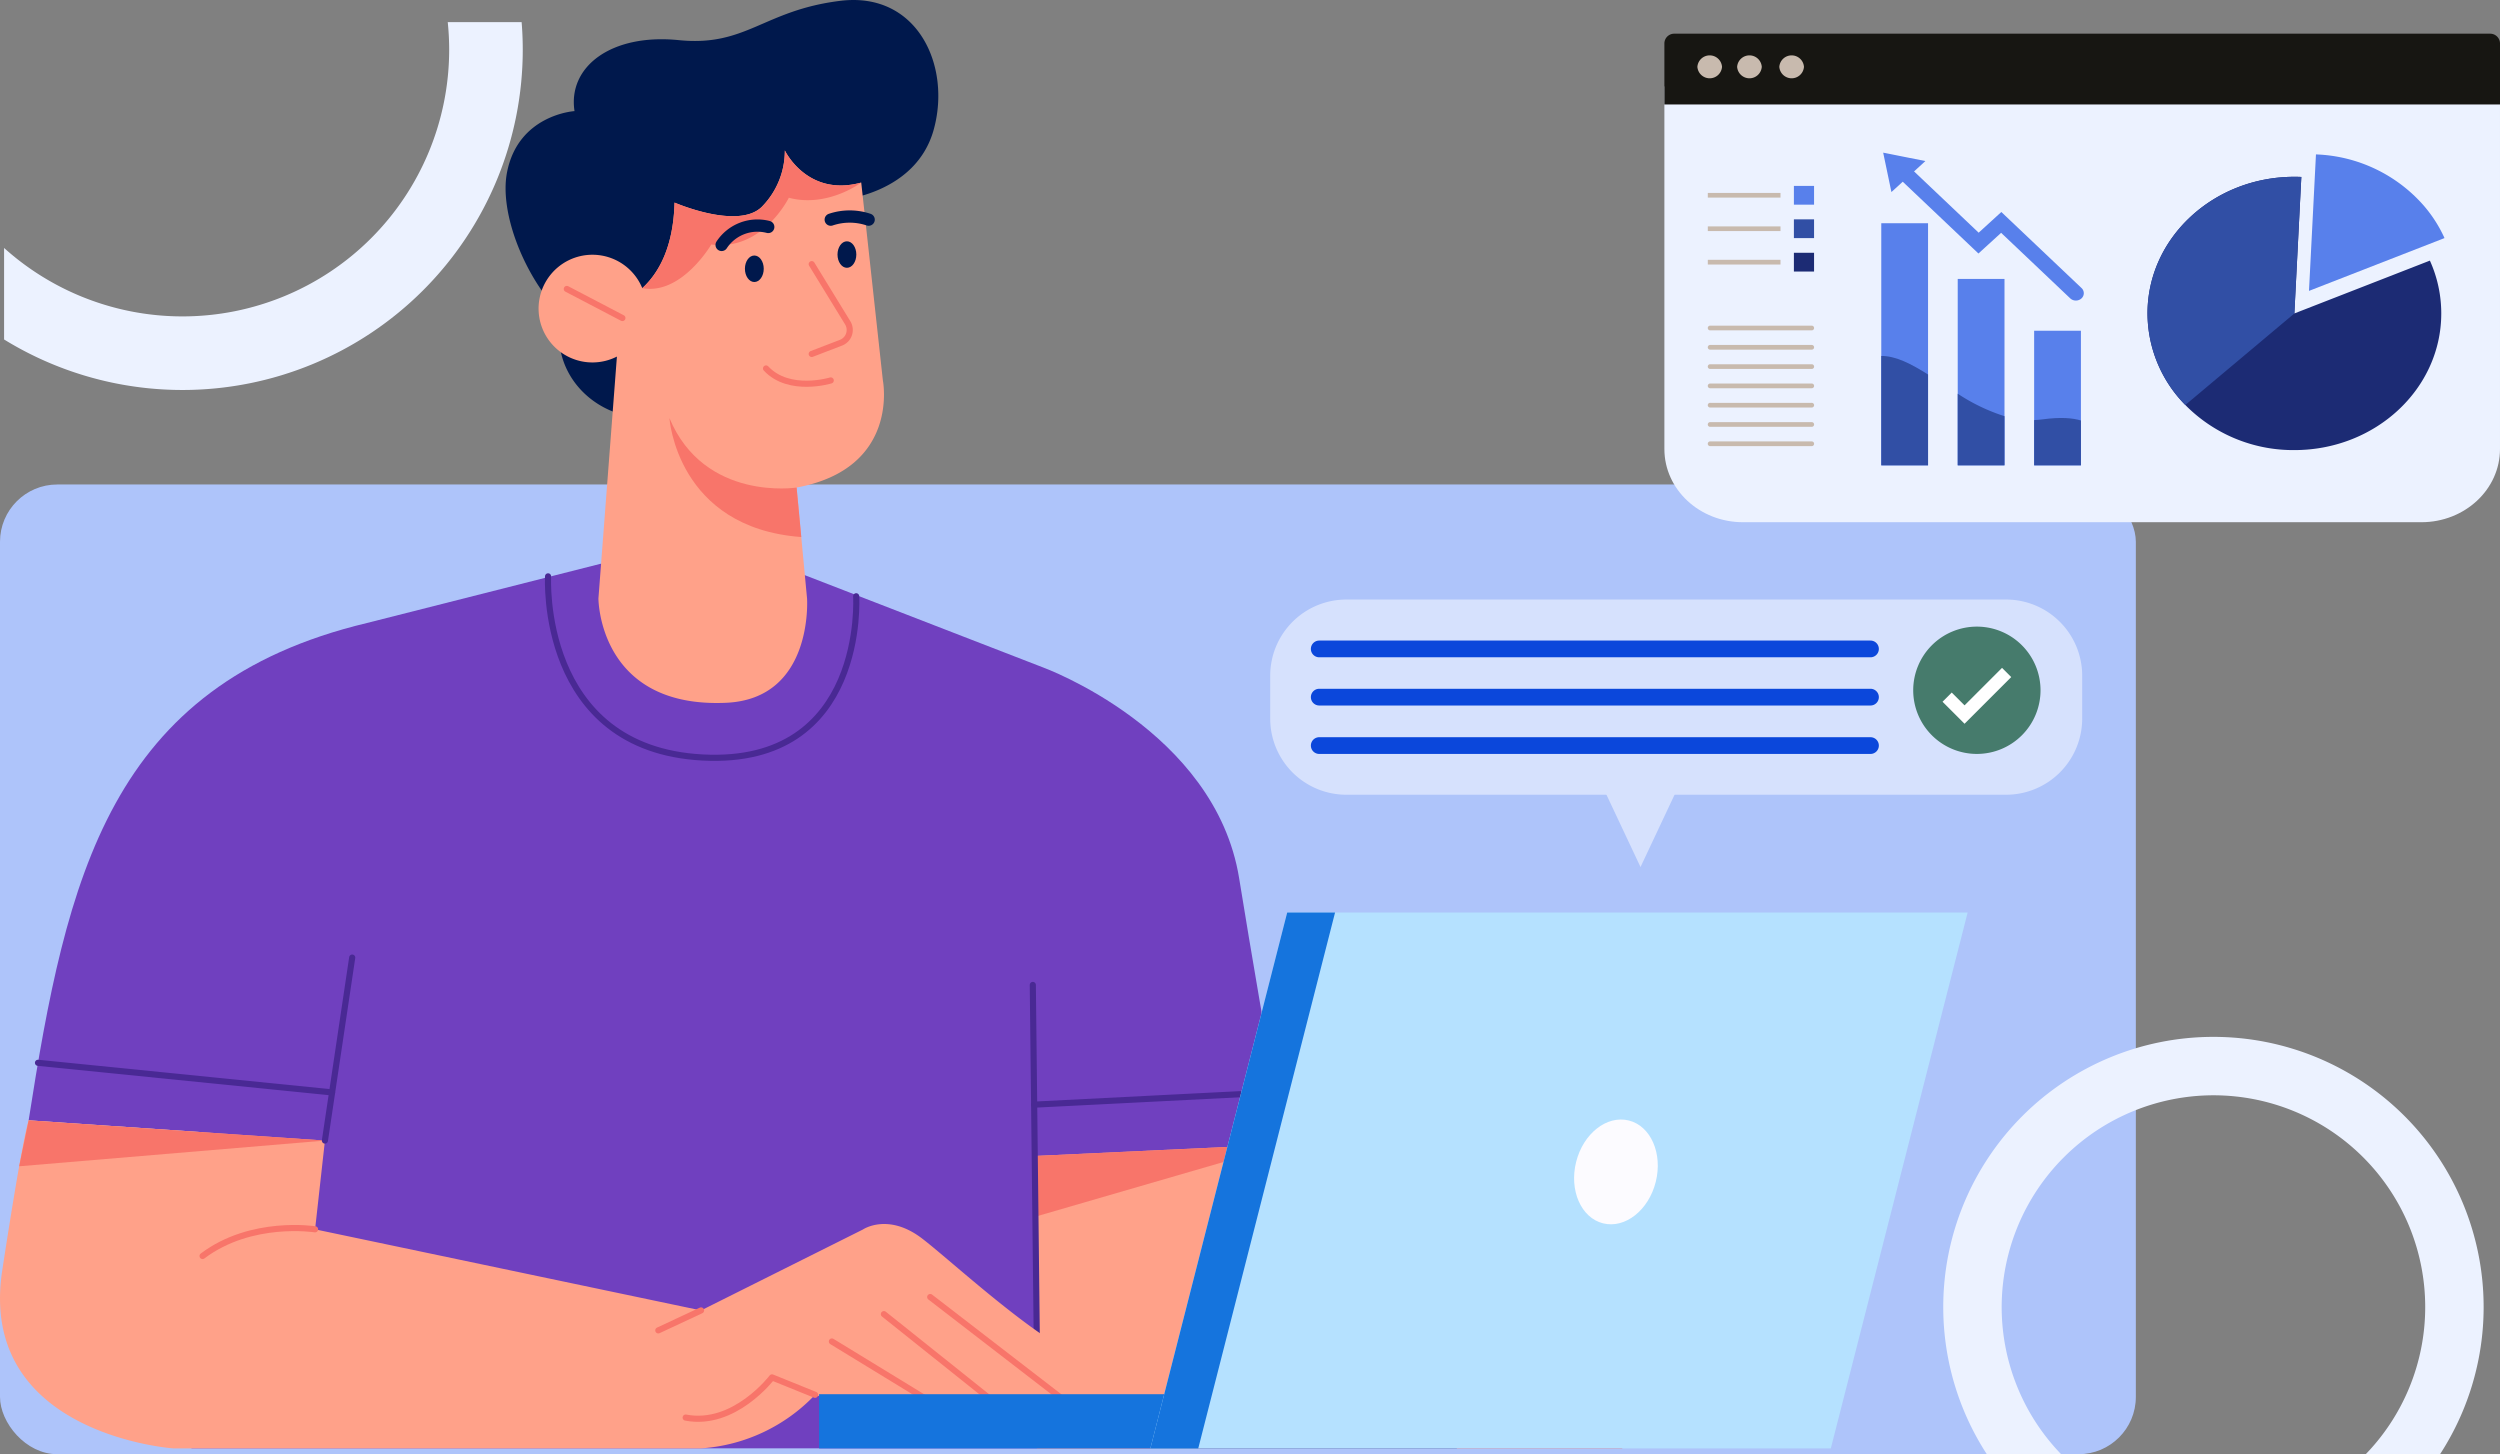 <svg xmlns="http://www.w3.org/2000/svg" xmlns:xlink="http://www.w3.org/1999/xlink" width="611" height="355.409" viewBox="0 0 611 355.409">
  <rect x="0" y="0" width="611" height="355.409" fill="#808080" stroke="none"/>
  <defs>
    <clipPath id="clip-path">
      <rect id="Rectángulo_382961" data-name="Rectángulo 382961" width="204.224" height="119.395" fill="none"/>
    </clipPath>
    <clipPath id="clip-path-2">
      <rect id="Rectángulo_382962" data-name="Rectángulo 382962" width="198.448" height="65.38" fill="#d6e1fd"/>
    </clipPath>
    <clipPath id="clip-path-3">
      <rect id="Rectángulo_382872" data-name="Rectángulo 382872" width="610" height="332" rx="14" transform="translate(179 10890)" fill="#a854f3"/>
    </clipPath>
    <clipPath id="clip-path-4">
      <rect id="Rectángulo_400952" data-name="Rectángulo 400952" width="610" height="350" transform="translate(180 10727)" fill="#fff" stroke="#707070" stroke-width="1"/>
    </clipPath>
    <clipPath id="clip-path-5">
      <rect id="Rectángulo_382954" data-name="Rectángulo 382954" width="480.891" height="353.982" fill="none"/>
    </clipPath>
  </defs>
  <g id="Grupo_1073743" data-name="Grupo 1073743" transform="translate(-179 -10866.591)">
    <g id="Grupo_1073727" data-name="Grupo 1073727" transform="translate(25 115.453)">
      <rect id="Rectángulo_382872-2" data-name="Rectángulo 382872" width="522" height="237" rx="14" transform="translate(154 10869.547)" fill="#aec4fa"/>
    </g>
    <g id="Grupo_1073738" data-name="Grupo 1073738" transform="translate(585.776 10874.826)">
      <g id="Grupo_1073737" data-name="Grupo 1073737" clip-path="url(#clip-path)">
        <path id="Trazado_824517" data-name="Trazado 824517" d="M19.221,114.962H185c10.616,0,19.221-8.006,19.221-17.882V8.451H0V97.08c0,9.876,8.6,17.882,19.221,17.882" transform="translate(0 4.433)" fill="#ecf2ff"/>
        <path id="Trazado_824518" data-name="Trazado 824518" d="M8.759,56.337A32.006,32.006,0,0,0,18,78.71,37.048,37.048,0,0,0,44.657,89.733c19.83,0,35.9-14.949,35.9-33.4a31.332,31.332,0,0,0-2.781-12.909L44.657,56.337l1.7-33.356c-.557-.03-1.129-.04-1.7-.04-19.824,0-35.9,14.952-35.9,33.4" transform="translate(109.312 12.034)" fill="#1c2b74"/>
        <path id="Trazado_824519" data-name="Trazado 824519" d="M9.98,19.352A36.714,36.714,0,0,1,36.442,32,32.939,32.939,0,0,1,41.4,39.8L8.277,52.708Z" transform="translate(149.264 10.151)" fill="#5880eb"/>
        <rect id="Rectángulo_382955" data-name="Rectángulo 382955" width="4.929" height="4.586" transform="translate(31.652 45.373)" fill="#314fa5"/>
        <path id="Trazado_824520" data-name="Trazado 824520" d="M107.359,32.037h17.664a.051.051,0,0,0,.052-.05V30.938a.05.05,0,0,0-.052-.049H107.359a.052.052,0,0,0-.054.049v1.049a.053.053,0,0,0,.054.05" transform="translate(-96.694 16.203)" fill="#c8baae"/>
        <rect id="Rectángulo_382956" data-name="Rectángulo 382956" width="4.929" height="4.586" transform="translate(31.652 37.2)" fill="#5880eb"/>
        <path id="Trazado_824521" data-name="Trazado 824521" d="M107.359,26.675h17.664a.051.051,0,0,0,.052-.05V25.577a.05.05,0,0,0-.052-.05H107.359a.052.052,0,0,0-.054.05v1.047a.053.053,0,0,0,.054.05" transform="translate(-96.694 13.391)" fill="#c8baae"/>
        <rect id="Rectángulo_382957" data-name="Rectángulo 382957" width="4.929" height="4.586" transform="translate(31.652 53.543)" fill="#1c2b74"/>
        <path id="Trazado_824522" data-name="Trazado 824522" d="M107.359,37.4h17.664a.051.051,0,0,0,.052-.05V36.3a.05.05,0,0,0-.052-.049H107.359a.052.052,0,0,0-.054.049v1.049a.053.053,0,0,0,.054.05" transform="translate(-96.694 19.015)" fill="#c8baae"/>
        <path id="Trazado_824523" data-name="Trazado 824523" d="M102.918,47.952h24.736a.576.576,0,1,0,0-1.148H102.918a.576.576,0,1,0,0,1.148" transform="translate(-91.689 24.552)" fill="#c8baae"/>
        <path id="Trazado_824524" data-name="Trazado 824524" d="M102.918,51.045h24.736a.576.576,0,1,0,0-1.148H102.918a.576.576,0,1,0,0,1.148" transform="translate(-91.689 26.175)" fill="#c8baae"/>
        <path id="Trazado_824525" data-name="Trazado 824525" d="M102.918,54.138h24.736a.576.576,0,1,0,0-1.148H102.918a.576.576,0,1,0,0,1.148" transform="translate(-91.689 27.797)" fill="#c8baae"/>
        <path id="Trazado_824526" data-name="Trazado 824526" d="M102.918,57.231h24.736a.576.576,0,1,0,0-1.148H102.918a.576.576,0,1,0,0,1.148" transform="translate(-91.689 29.42)" fill="#c8baae"/>
        <path id="Trazado_824527" data-name="Trazado 824527" d="M102.918,60.324h24.736a.576.576,0,1,0,0-1.148H102.918a.576.576,0,1,0,0,1.148" transform="translate(-91.689 31.042)" fill="#c8baae"/>
        <path id="Trazado_824528" data-name="Trazado 824528" d="M102.918,63.417h24.736a.576.576,0,1,0,0-1.148H102.918a.576.576,0,1,0,0,1.148" transform="translate(-91.689 32.665)" fill="#c8baae"/>
        <path id="Trazado_824529" data-name="Trazado 824529" d="M102.918,66.51h24.736a.576.576,0,1,0,0-1.148H102.918a.576.576,0,1,0,0,1.148" transform="translate(-91.689 34.287)" fill="#c8baae"/>
        <path id="Trazado_824530" data-name="Trazado 824530" d="M29.629,56.337A32.006,32.006,0,0,0,38.875,78.71L65.527,56.337l1.7-33.356c-.557-.03-1.129-.04-1.7-.04-19.824,0-35.9,14.952-35.9,33.4" transform="translate(88.442 12.034)" fill="#314fa5"/>
        <rect id="Rectángulo_382958" data-name="Rectángulo 382958" width="11.43" height="45.562" transform="translate(71.691 59.934)" fill="#5880eb"/>
        <path id="Trazado_824531" data-name="Trazado 824531" d="M85.331,63.205A45.863,45.863,0,0,1,73.9,57.712v17.51h11.43Z" transform="translate(-2.21 30.274)" fill="#314fa5"/>
        <rect id="Rectángulo_382959" data-name="Rectángulo 382959" width="11.43" height="32.901" transform="translate(90.37 72.596)" fill="#5880eb"/>
        <path id="Trazado_824532" data-name="Trazado 824532" d="M64.615,61.936q-1.067.144-2.114.18V73.181h11.43V62.219c-2.024-.619-4.982-.872-9.316-.284" transform="translate(27.871 32.315)" fill="#314fa5"/>
        <rect id="Rectángulo_382960" data-name="Rectángulo 382960" width="11.43" height="59.174" transform="translate(53.009 46.323)" fill="#5880eb"/>
        <path id="Trazado_824533" data-name="Trazado 824533" d="M85.3,51.655V78.4h11.43V56.2c-4.062-2.566-7.849-4.554-11.43-4.54" transform="translate(-32.292 27.097)" fill="#314fa5"/>
        <path id="Trazado_824534" data-name="Trazado 824534" d="M62.075,19.069l10.314,2.058-2.769,2.528L85.41,38.632l5.542-5.057,19.6,18.586a1.713,1.713,0,0,1-.026,2.545,2.039,2.039,0,0,1-2.735-.024L90.9,38.663,85.357,43.72l-18.5-17.546L64.089,28.7Z" transform="translate(-8.602 10.003)" fill="#5880eb"/>
        <path id="Trazado_824535" data-name="Trazado 824535" d="M0,17.293H204.224V2.314A2.406,2.406,0,0,0,201.736,0H2.488A2.4,2.4,0,0,0,0,2.314Z" transform="translate(0 0)" fill="#171612"/>
        <path id="Trazado_824536" data-name="Trazado 824536" d="M103.8,6.277a3.02,3.02,0,0,0,6.024,0,3.02,3.02,0,0,0-6.024,0" transform="translate(-75.71 1.822)" fill="#c8baae"/>
        <path id="Trazado_824537" data-name="Trazado 824537" d="M116.028,6.277a3.02,3.02,0,0,0,6.024,0,3.02,3.02,0,0,0-6.024,0" transform="translate(-107.965 1.822)" fill="#c8baae"/>
        <path id="Trazado_824538" data-name="Trazado 824538" d="M110.1,6.277a3.02,3.02,0,0,0,6.024,0,3.02,3.02,0,0,0-6.024,0" transform="translate(-92.321 1.822)" fill="#c8baae"/>
      </g>
    </g>
    <g id="Grupo_1073741" data-name="Grupo 1073741" transform="translate(-263.56 288.12)">
      <g id="Grupo_1073740" data-name="Grupo 1073740" transform="translate(753 10725)">
        <g id="Grupo_1073739" data-name="Grupo 1073739" transform="translate(0 0)" clip-path="url(#clip-path-2)">
          <path id="Trazado_824539" data-name="Trazado 824539" d="M18.613,47.706H179.835a18.613,18.613,0,0,0,18.613-18.613V18.613A18.613,18.613,0,0,0,179.835,0H18.613A18.613,18.613,0,0,0,0,18.613V29.093A18.613,18.613,0,0,0,18.613,47.706" transform="translate(0 -0.001)" fill="#d6e1fd"/>
          <path id="Trazado_824540" data-name="Trazado 824540" d="M75.676,18.745A15.557,15.557,0,1,0,91.234,3.187,15.557,15.557,0,0,0,75.676,18.745" transform="translate(81.474 3.43)" fill="#467b6c"/>
          <path id="Trazado_824541" data-name="Trazado 824541" d="M84.506,21.7,79.126,16.32l2.249-2.249L84.506,17.2l9.158-9.16,2.251,2.251Z" transform="translate(85.188 8.658)" fill="#fff"/>
          <path id="Trazado_824542" data-name="Trazado 824542" d="M6.831,8.917H141.552a2.044,2.044,0,1,0,0-4.089H6.831a2.044,2.044,0,1,0,0,4.089" transform="translate(5.153 5.197)" fill="#0b47db"/>
          <path id="Trazado_824543" data-name="Trazado 824543" d="M6.831,20.291H141.552a2.044,2.044,0,1,0,0-4.089H6.831a2.044,2.044,0,1,0,0,4.089" transform="translate(5.153 17.443)" fill="#0b47db"/>
          <path id="Trazado_824544" data-name="Trazado 824544" d="M6.831,14.591H141.552a2.044,2.044,0,1,0,0-4.089H6.831a2.044,2.044,0,1,0,0,4.089" transform="translate(5.153 11.306)" fill="#0b47db"/>
          <path id="Trazado_824545" data-name="Trazado 824545" d="M59.6,20.691,49.051,43.1,38.5,20.691Z" transform="translate(41.45 22.276)" fill="#d6e1fd"/>
        </g>
      </g>
    </g>
    <g id="Enmascarar_grupo_1098654" data-name="Enmascarar grupo 1098654" transform="translate(0 145)" clip-path="url(#clip-path-4)">
      <g id="Grupo_1099147" data-name="Grupo 1099147" transform="translate(164.41 10567.747)">
        <path id="Elipse_11443" data-name="Elipse 11443" d="M83.163,17.981A65.181,65.181,0,1,1,17.981,83.163,65.255,65.255,0,0,1,83.163,17.981M83.163,0a83.163,83.163,0,1,0,83.163,83.163A83.163,83.163,0,0,0,83.163,0Z" transform="translate(-23.975 82.83)" fill="#ecf2ff"/>
        <path id="Elipse_11443-2" data-name="Elipse 11443" d="M66.035,14.278A51.757,51.757,0,1,1,14.278,66.035,51.816,51.816,0,0,1,66.035,14.278M66.035,0A66.035,66.035,0,1,0,132.07,66.035,66.035,66.035,0,0,0,66.035,0Z" transform="translate(489.52 407.255)" fill="#ecf2ff"/>
      </g>
    </g>
    <g id="Grupo_1073736" data-name="Grupo 1073736" transform="translate(179 10866.591)">
      <g id="Grupo_1073735" data-name="Grupo 1073735" transform="translate(0)" clip-path="url(#clip-path-5)">
        <path id="Trazado_824496" data-name="Trazado 824496" d="M240.214,85.213l58.212,22.544S340.5,123.081,346.35,159.3s16.159,93.339,16.159,93.339l77.459,14.767v31.207H90.293l2.894-77.258L50.5,218.441c9.283-59.417,19.732-106.506,82.7-121.551l57.08-14.469Z" transform="translate(-43.5 55.366)" fill="#7040bf"/>
        <path id="Trazado_824497" data-name="Trazado 824497" d="M237.793,89.127s2.63,41.5-37.492,39.407-37.807-44.275-37.807-44.275" transform="translate(-28.545 56.601)" fill="none" stroke="#492994" stroke-linecap="round" stroke-linejoin="round" stroke-width="1.5"/>
        <path id="Trazado_824498" data-name="Trazado 824498" d="M50.5,170.142l60.912-2.86c2.9,16.412,5.052,28.355,5.052,28.355L193.923,210.4V241.61H50.879Z" transform="translate(202.545 112.372)" fill="#ffa189"/>
        <path id="Trazado_824499" data-name="Trazado 824499" d="M160.767,167.282l-60.912,2.86v14.837Z" transform="translate(153.191 112.372)" fill="#f8756a"/>
        <path id="Trazado_824500" data-name="Trazado 824500" d="M150.82,42.2c2.717-14.21,16.509-15.046,16.509-15.046-1.672-10.866,8.986-19.016,25.494-17.344S213.511,2.5,232.318.2,259.484,16.079,255.1,31.752s-22.778,17.135-22.778,17.135l-1.463,52.033L185.1,102.174c-11.895,0-21.536-9.029-21.536-20.166a18.968,18.968,0,0,1,.7-5.009c-9.173-9.2-15.322-24.976-13.444-34.8" transform="translate(-26.918 0)" fill="#00184c"/>
        <path id="Trazado_824501" data-name="Trazado 824501" d="M171.587,47.487a13.165,13.165,0,0,1,12.177,8.167c3.979-3.658,7.608-9.977,7.884-20.914,0,0,15.5,6.744,21.315,1.045A19.5,19.5,0,0,0,218.6,21.993s5.463,11.493,18.673,7.849l5.284,48.315s4.3,21.549-21.082,26.226l2.558,27.109s1.65,24.538-19.782,25.494c-31.207,1.393-31.207-25.494-31.207-25.494l4.519-59.123a13.161,13.161,0,1,1-5.982-24.882" transform="translate(-26.788 14.774)" fill="#ffa189"/>
        <path id="Trazado_824502" data-name="Trazado 824502" d="M169.631,34.74s15.5,6.744,21.315,1.045a19.5,19.5,0,0,0,5.642-13.792s5.463,11.493,18.673,7.849c0,0-8.225,6.222-17.7,3.715,0,0-6.416,13.095-18.949,11.423,0,0-7.267,12.433-16.866,10.674,3.979-3.658,7.608-9.977,7.884-20.914" transform="translate(-4.771 14.774)" fill="#f8756a"/>
        <path id="Trazado_824503" data-name="Trazado 824503" d="M201.6,78.1s-22.519,3.5-31.086-16.983c0,0,1.765,26.818,32.228,29.082Z" transform="translate(-6.908 41.056)" fill="#f8756a"/>
        <line id="Línea_246" data-name="Línea 246" x1="13.583" y1="7.105" transform="translate(138.53 70.62)" fill="none" stroke="#f8756a" stroke-linecap="round" stroke-linejoin="round" stroke-width="1.5"/>
        <path id="Trazado_824504" data-name="Trazado 824504" d="M163.431,38.618l8.79,14.334a3.345,3.345,0,0,1-1.652,4.87l-7.138,2.738" transform="translate(34.959 25.942)" fill="none" stroke="#f8756a" stroke-linecap="round" stroke-linejoin="round" stroke-width="1.5"/>
        <path id="Trazado_824505" data-name="Trazado 824505" d="M182.021,56.794s-10.171,3.135-15.813-2.926" transform="translate(21.012 36.186)" fill="none" stroke="#f8756a" stroke-linecap="round" stroke-linejoin="round" stroke-width="1.5"/>
        <path id="Trazado_824506" data-name="Trazado 824506" d="M162.469,38.515c0,1.789,1.03,3.238,2.3,3.238s2.3-1.449,2.3-3.238-1.03-3.238-2.3-3.238-2.3,1.449-2.3,3.238" transform="translate(42.217 23.697)" fill="#00184c"/>
        <path id="Trazado_824507" data-name="Trazado 824507" d="M176,40.593c0,1.79,1.031,3.24,2.3,3.24s2.3-1.449,2.3-3.24-1.028-3.238-2.3-3.238-2.3,1.451-2.3,3.238" transform="translate(6.058 25.093)" fill="#00184c"/>
        <path id="Trazado_824508" data-name="Trazado 824508" d="M186.736,33.309a10.475,10.475,0,0,0-11.39,4.388" transform="translate(1.021 22.16)" fill="none" stroke="#00184c" stroke-linecap="round" stroke-linejoin="round" stroke-width="3"/>
        <path id="Trazado_824509" data-name="Trazado 824509" d="M169.93,32.411a14.488,14.488,0,0,0-9.263,0" transform="translate(42.366 21.27)" fill="none" stroke="#00184c" stroke-linecap="round" stroke-linejoin="round" stroke-width="3"/>
        <line id="Línea_247" data-name="Línea 247" x1="1.254" y1="111.589" transform="translate(252.418 240.721)" fill="none" stroke="#492994" stroke-linecap="round" stroke-linejoin="round" stroke-width="1.5"/>
        <line id="Línea_248" data-name="Línea 248" x1="58.989" y2="2.994" transform="translate(252.742 266.983)" fill="none" stroke="#492994" stroke-linecap="round" stroke-linejoin="round" stroke-width="1.5"/>
        <path id="Trazado_824510" data-name="Trazado 824510" d="M297.46,210.245l39.565-19.782s6.129-4.179,14.487,2.228,32.878,29.535,44.024,30.648c0,0,4.179,9.195-8.917,9.195,0,0-5.293,6.13-15.6,1.672,0,0-6.687,5.015-16.161-.836,0,0-6.129,4.179-16.159,1.672l-13.374-4.179a42.342,42.342,0,0,1-27.863,13.1h-129s-47.922-3.343-41.794-43.466c5.124-33.532,6.46-36.708,6.46-36.708l72.41,4.947-2.411,21.689Z" transform="translate(-126.122 110.023)" fill="#ffa189"/>
        <path id="Trazado_824511" data-name="Trazado 824511" d="M314.885,168.732l-72.409-4.947-2.32,11.231Z" transform="translate(-235.475 110.023)" fill="#f8756a"/>
        <path id="Trazado_824512" data-name="Trazado 824512" d="M269.088,179.842s-15.579-2.466-27.49,6.52" transform="translate(-192.089 120.602)" fill="none" stroke="#f8756a" stroke-linecap="round" stroke-linejoin="round" stroke-width="1.5"/>
        <line id="Línea_249" data-name="Línea 249" x1="10.448" y2="4.877" transform="translate(160.89 320.268)" fill="none" stroke="#f8756a" stroke-linecap="round" stroke-linejoin="round" stroke-width="1.5"/>
        <path id="Trazado_824513" data-name="Trazado 824513" d="M200.125,205.618l-10.519-4.25s-9.195,12.12-21.106,9.822" transform="translate(-0.924 135.269)" fill="none" stroke="#f8756a" stroke-linecap="round" stroke-linejoin="round" stroke-width="1.5"/>
        <line id="Línea_250" data-name="Línea 250" x1="25.424" y1="15.534" transform="translate(203.311 327.86)" fill="none" stroke="#f8756a" stroke-linecap="round" stroke-linejoin="round" stroke-width="1.5"/>
        <line id="Línea_251" data-name="Línea 251" x1="28.873" y1="23.057" transform="translate(216.023 321.173)" fill="none" stroke="#f8756a" stroke-linecap="round" stroke-linejoin="round" stroke-width="1.5"/>
        <line id="Línea_252" data-name="Línea 252" x1="33.156" y1="25.564" transform="translate(227.343 316.994)" fill="none" stroke="#f8756a" stroke-linecap="round" stroke-linejoin="round" stroke-width="1.5"/>
        <line id="Línea_253" data-name="Línea 253" y1="44.721" x2="6.669" transform="translate(79.41 234.034)" fill="none" stroke="#492994" stroke-linecap="round" stroke-linejoin="round" stroke-width="1.5"/>
        <line id="Línea_254" data-name="Línea 254" x1="71.879" y1="7.234" transform="translate(9.286 259.75)" fill="none" stroke="#492994" stroke-linecap="round" stroke-linejoin="round" stroke-width="1.5"/>
        <rect id="Rectángulo_382953" data-name="Rectángulo 382953" width="155.891" height="13.235" transform="translate(200.176 340.747)" fill="#1574dd"/>
        <path id="Trazado_824514" data-name="Trazado 824514" d="M0,264.363H166.3L199.738,133.41H33.435Z" transform="translate(281.153 89.618)" fill="#b5e1ff"/>
        <path id="Trazado_824515" data-name="Trazado 824515" d="M125.913,133.41h11.7L104.18,264.363h-11.7Z" transform="translate(188.675 89.618)" fill="#1574dd"/>
        <path id="Trazado_824516" data-name="Trazado 824516" d="M45.795,174.042c-1.734,6.943,1.219,13.658,6.593,15s11.137-3.2,12.871-10.141-1.219-13.658-6.593-15-11.137,3.2-12.871,10.141" transform="translate(339.409 109.943)" fill="#fcfbff"/>
      </g>
    </g>
  </g>
</svg>
